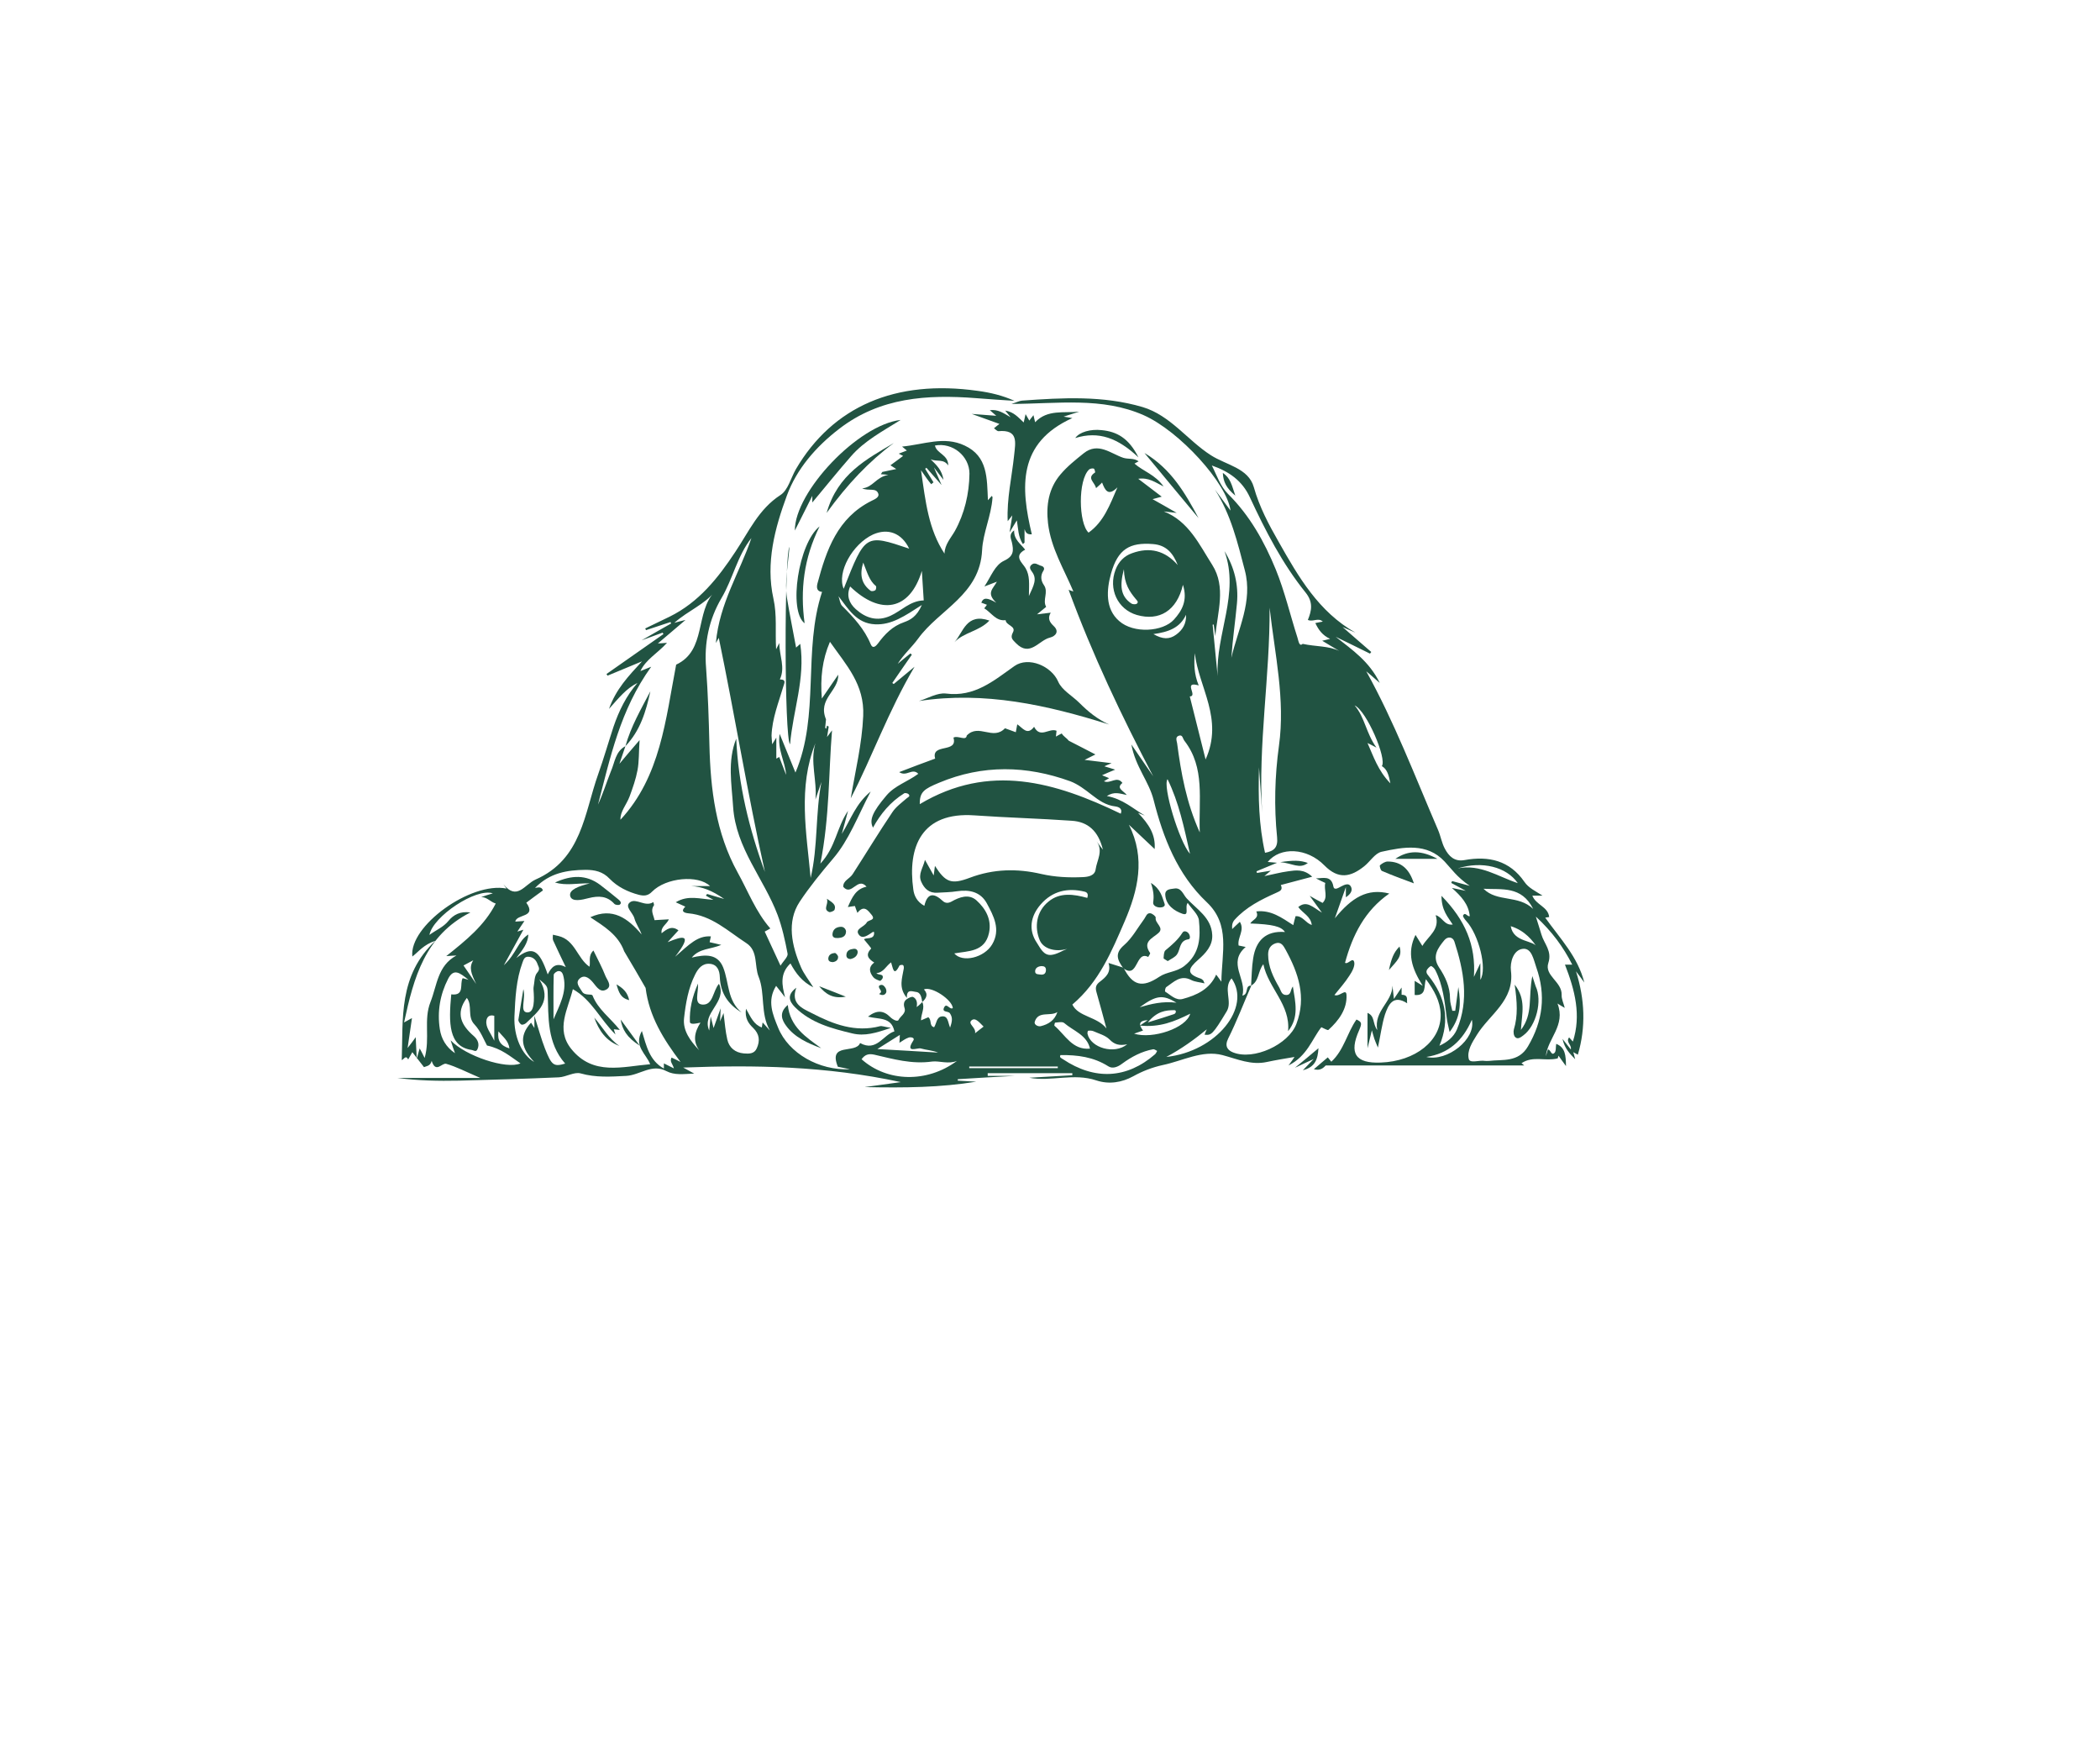 <?xml version="1.0" encoding="utf-8"?>
<!-- Generator: Adobe Illustrator 24.2.3, SVG Export Plug-In . SVG Version: 6.00 Build 0)  -->
<svg version="1.1" id="Layer_1" xmlns="http://www.w3.org/2000/svg" xmlns:xlink="http://www.w3.org/1999/xlink" x="0px" y="0px"
	 viewBox="0 0 595.3 841.9" style="enable-background:new 0 0 595.3 841.9; fill: #215342;" xml:space="preserve"
	 height="375" width="450" transform="translate(-30, -70)">
<g>
	<path d="M266.2,552c-0.4-2.1-0.6-4.7-3.2-4.9c-1.4-0.1-4.4-1.7-4.2,2.9c-4.2-5-2.2-9.6-1.5-14.1c0.1-0.6,0-1.5-0.4-1.7
		c-0.4-0.2-1.6,0-1.7,0.3c-2.8,5.6-3.1,1-4-1.6c-2.5,1.8-3.6,4.9-7.1,5.2c1.2,1.1,3.4,0.2,3.1,2.2c-0.1,0.6-1.1,1.6-1.4,1.5
		c-1.1-0.4-2.4-0.9-3.1-1.7c-1.9-2.3-2.6-4.9,0.4-7.1c-2.9-1.8-4.4-3.7-1.5-6.7c0.2-0.2-1.9-2.5-3.4-4.4c0.6-1.2,5.3,0.5,4.8-3.6
		c-0.2,0-0.5-0.1-0.6,0c-2.2,1.4-5.1,3.9-6.9,1c-1.6-2.6,2.8-3.4,4-5.6c0.7-1.3,4.6-0.9,2.3-3.7c-1.6-1.9-3.6-5-6.8-0.9
		c-0.5-1.4-0.9-2.3-1.2-3.3c-1,0.1-2,0.3-3.4,0.5c2-4.6,3.8-8.7,9-9.8c-4.4-5-7.1,4.8-11.2,0.1c-0.2-3,3.1-3.9,4.5-6.1
		c6.4-9.9,12.5-20,19.1-29.8c1.7-2.6,4.5-4.6,6.9-6.7c0.7-0.6,1.8-0.9,1-1.9c-0.4-0.5-1.7-0.8-2.2-0.5c-6.6,4.1-11.4,9.9-15,16.5
		c-1.9-3.6-0.3-7.5,6.5-15.5c4.1-4.8,10.2-6.6,15.3-10.4c-3-3-5.6,1.6-9.2-0.8c6.2-2.4,11.8-4.5,17.3-6.5
		c-2.1-7.6,11.1-2.4,8.8-10.1c2.2-1.2,6.1,1.8,6.4-1c5.8-6,12.6,2.6,18.4-3.5c1.3,0.5,3.1,1.1,5.2,1.9c0.2-1.1,0.4-2.2,0.7-3.8
		c2.6,1.7,4.8,5.6,8.1,1.2c3,5.8,7.2,0.4,10.8,1.9c-0.1,0.7-0.2,1.6-0.3,2.8c1-0.6,1.8-1,2.8-1.5c0.9,1.5,2.4,2.2,3.4,3.5
		c4.2,2.1,8.3,4.3,12.8,6.6c-1.4,0.7-2.6,1.3-5.2,2.6c4.9,0.6,8.4,1,13,1.6c-1.7,0.7-2.5,1-3.5,1.5c1.6,0.5,2.8,0.8,5.2,1.6
		c-2.7,1.1-4.3,1.8-6.3,2.7c1.2,0.5,2.1,0.9,3.4,1.4c-0.9,0.5-1.5,0.9-2.5,1.5c3.2,1.4,6.2-2.8,8.9,0.8c-3.2,2.5,0.4,3.7,2.1,5.8
		c-3.5-0.7-6-1.8-9.6,0.5c7.7,1.4,12.6,6.1,18.3,9.4c-0.6-0.2-1.2-0.5-3.3-1.3c5.3,5.5,8.5,10.5,8,17.4c-4.2-4-8.3-7.8-12.4-11.7
		c8.2,16.2,4.3,31.7-2,46.4c-6.2,14.3-12.2,29.1-25.2,40.1c2.9,6,11.9,5.7,16.4,11.5c-1.6-5.8-3.1-11.7-4.8-17.5
		c-0.7-2.4-0.1-3.7,1.8-5.1c2.7-2.1,5.4-4.4,4-8.9c2.8,0.9,5.1,1.6,7.3,2.3l-0.1-0.1c4.4,8.8,9.1,9.9,17.3,4.4
		c3.6-2.4,8.1-2.2,11.9-5.1c7.7-6,7.9-13.9,7.1-22c-0.3-2.9-3.4-5.4-5.4-8.4c-1.6,2,1.1,6.5-2.6,5.2c-3.7-1.3-7.9-4-8.2-9.1
		c-0.1-2.8,2.5-2.7,4.3-3c3.4-0.6,4.3,2.8,5.9,4.6c4.9,5.4,12,9.3,12.4,17.7c0.3,5.3-3.4,9-6.7,11.9c-4.9,4.3-6,6.8,1.1,9.1
		c0.4,0.1,0.8,0.5,1.2,0.8c0.2,0.2,0.2,0.5,0.7,1.5c-2.5-0.6-4.6-0.7-6.4-1.6c-5.2-2.7-8.4,1-12,3.4c-0.5,0.3-0.8,2.1-0.5,2.2
		c2.6,1.6,5.1,4.4,8.4,3.5c6.7-1.8,12.9-4.6,16.1-11.7c0.5,0.7,1.1,1.4,2.5,3.4c0.2-14.1,4.4-27.4-7-38.2
		c-14.2-13.4-21-31.1-25.6-49.2c-2.3-9.1-8.7-15.8-10.7-26.7c4.2,6.1,7.3,10.7,10.5,15.3c-15.2-29-29.2-58.4-40.7-89.7
		c1.1,0.4,1.6,0.6,2.3,0.8c-4.6-10.9-10.8-20.9-12.2-32.8c-1-8.7,0.3-16.8,6-23.5c3.2-3.8,7.2-7,11.2-10.2c6.9-5.5,13,0.2,19,2.2
		c2.5,0.8,5,0,7.4,1.7c-0.7,0.4-1.4,0.7-2,1.1c4.2,3.7,10,5.3,14,11c-4.2-2.1-7.2-4.4-12.2-3.7c4.1,3.1,7.4,5.6,11.3,8.6
		c-1.8,0.5-2.9,0.8-4.4,1.2c3.4,1.9,6.6,3.7,11.6,6.6c-3.5-0.4-4.8-0.5-6.2-0.7c12,4.7,17.1,16,23.3,25.7
		c6.8,10.7,2.5,22.7,1.5,34.3c-0.3-1.9-0.5-3.7-0.8-5.6c-0.2,0-0.4,0-0.5,0.1c0.8,8.2,1.6,16.5,2.4,24.7c-1-20.2,10.7-39.7,3.3-60.1
		c4.8,7.8,6.8,16.2,6,25.1c-0.8,8.7-2.1,17.4-2.7,26.2c3.2-13.9,10.4-27.1,6.5-42c-3.5-13.4-6.7-26.9-14.4-38.9
		c2.4,3.2,4.8,6.4,7.5,10.1c-1.6-13-24.6-38.3-41.8-45.9c-20-8.8-41.2-5.5-63.6-5.4c2.6-0.8,3.8-1.5,5.1-1.6c19.5-1.4,39-2.5,58,3.1
		c13.4,4,21.6,16,32.9,23.2c7.3,4.7,18,6.1,20.6,15.3c2.7,9.6,7.2,18,12,26.4c9.5,16.8,19.2,33.6,36.9,43.6
		c-1.6-0.7-3.2-1.4-6.2-2.7c5.3,4.7,9.6,8.3,13.8,12c-0.2,0.3-0.4,0.6-0.6,0.8c-5.3-2.6-10.5-5.2-16.5-8.1
		c8.1,6.4,16.1,11.8,21.2,22.2c-3.1-2.7-5-4.4-6.5-5.6c13.4,24.1,23.4,50.4,34.5,76.2c1.3,3,1.8,6.3,3.3,9.1
		c1.9,3.6,4.6,6.4,9.5,5.5c11.6-2.1,21.7,0.2,28.8,10.5c2,2.9,5.1,4.3,8.7,6.6c-2.1,0-3.4,0-4.9,0c1.7,4.5,7.6,5.3,8.1,10.3
		c-0.4,0.1-1,0.1-1.9,0.3c7.1,10,15.7,18.8,18.8,31.2c-1.3-1.8-2.6-3.6-4-5.4c4.3,13.6,4.8,26.9,0.9,40.1c0.1,0.1-0.9-0.5-2.2-1.2
		c0.3,1,0.5,1.7,0.9,3.4c-2.6-2.8-4.9-4.8-6.1-9.8c2,2.6,2.9,3.7,4,5.1c0.6-2.2-2.6-3.6-0.8-5.8c0.7,0.8,1.3,1.5,1.8,2
		c4.1-12.6,1-24.7-3.8-37c1.4,0,2.3,0,3.5,0c-4.3-8.5-9.7-15.9-17.5-23.1c1.1,3.7,2,6.2,2.7,8.7c1.3,4.4,5.2,7.8,3.3,13.6
		c-2,6.1,6.6,9,6.4,15.3c-0.1,2,0.9,4,1.5,6.3c-0.9-0.5-1.6-0.9-3.5-2.1c4.1,10.6-4.8,16.8-5.6,25.4c0.3-1.1,0.7-2.2,1-3.3
		c1.4,0.1,1.6,3.1,3.1,1.7c0.9-0.7,0.6-2.8,0.9-4.4c4.4,1.8,4.6,5.5,4.7,10.7c-1.6-2.2-2.5-3.4-3.6-5c-0.3,1-0.5,1.7-0.4,1.3
		c-6,1.5-11.9-1.4-17.4,2.3c0.3,0.3,0.7,0.6,1.3,1.1c-31.8,0-63.3,0-95.5,0c-1,1-2.5,2.7-5.7,1.8c2.4-2,4.4-3.8,6.7-5.7
		c0.6,0.7,1.1,1.3,1.7,2.1c6.1-5.6,7.6-13.9,12.1-20.3c2.6,1.2,2.7,1.8,1.3,5.1c-5,11.2-1.8,16.1,10.4,15.6
		c16.6-0.6,29.2-10.5,28.8-23.3c-0.2-6.1-3.1-11.5-7.1-16.8c-1.1,3.3,0.5,8.1-5.4,7.6c0-2.2,0-4.3,0-6.8c1,0.6,1.6,1,3.9,2.4
		c-5.4-8.5-7.7-15.9-3.5-24.5c1.2,1.9,2,3.2,3.3,5.3c2.9-4.9,8.6-7.8,6.4-14.8c3.2,0.8,4.2,5.1,8.2,4.5c-2.3-3.6-5.4-6.8-5.4-13.8
		c11.4,11.7,16.6,23.6,15.6,39c1.1-2.3,1.8-3.8,3.1-6.6c0,3.6,0,5.6,0,8c3.4-5.4-0.8-21.8-6.8-28.3c-0.7-0.8-1.8-2.2-1.5-2.7
		c1-1.8,2,0.7,3.2,0.4c-0.5-5.7-4.1-9.6-8.6-13.6c2.3,0.5,3.9,0.8,6.7,1.4c-3-1.6-5-2.7-7-3.8c0.1-0.3,0.3-0.6,0.4-0.9
		c2,0.5,4,1.1,8.5,2.3c-6.2-4.2-8.9-8.3-12.1-11.7c-8.5-9.1-19.8-7-30.3-4.7c-3.2,0.7-5.5,4.7-8.4,7c-6.4,5.1-12.3,6.5-19.1-0.4
		c-8.4-8.6-21.3-9.1-27.3-1.7c1.2,0.1,2.3,0.2,4.5,0.4c-4,1.6-6.9,2.9-9.9,4.1c0.1,0.3,0.2,0.5,0.2,0.8c1.9-0.3,3.8-0.6,6.7-1.1
		c-1.4,1.2-2.1,1.8-3.1,2.6c4.1-0.8,7.7-1.8,11.4-2.3c3.7-0.5,7.6-1.2,11.6,2.6c-5.3,1.4-10.1,2.7-15.1,4c1.1,2.3-0.3,2.9-2.1,3.7
		c-7.4,3.3-14.6,6.9-20.1,13c-1,1.1-1.4,2.5-1.2,4.5c1.1-1.1,2.3-2.2,3.7-3.5c2.5,4.1-1.3,7.5-0.6,11.4c0.8,0.2,1.7,0.3,3.4,0.7
		c-9,7.7,0.7,15.5-1.6,23.4c3.3-0.7,1-5,4.3-4.8c-3.7,8.5-7,17.2-11.1,25.4c-1.9,3.8-0.2,5.7,2.3,6.7c9.9,4,26.7-3.7,30.5-13.7
		c4.9-12.9,1-24.4-5.2-35.7c-1-1.8-2.1-3.9-4.7-3.1c-2.5,0.8-3.7,2.7-3.7,5.4c0,5.9,2.5,11,5.4,16c0.8,1.4,1,3.5,3.3,3.5
		c2.5,0,1.9-2.4,3.2-4.1c1.2,7.6,3.1,14.8-2.3,21.5c1.2-12.8-9.5-20.7-11.9-32.2c-2.7,3.4-2,8.2-5.9,10.3c0.3-4.4,0.3-8.8,1-13.1
		c1.3-8.5,6-13.4,15.3-12.7c-1.8-2.7-5.9-3.7-16.7-4.1c1.1-1.9,4.5-2.5,2.9-5.8c7.1-0.8,12.2,3,17.8,6.6c0.4-1.7,0.7-2.9,1.1-4.3
		c3.4-0.3,4.8,3.3,7.8,4.2c-0.5-4.2-4.4-5.7-6.5-8.6c4-3.3,6.8-0.1,11.4,2.7c-2.6-3.5-3.9-5.4-5.9-8.1c2.6,1.5,4.4,2.5,6.2,3.4
		c2.8-2.7,0.5-6.3,1.3-9.6c-1.1-0.5-2.8-1.3-4.5-2.2c3.4,0,7.4-1.6,8.4,3.9c0.4,2.1,2.5,0.6,3.7,0c1.7-0.9,3.7-1.8,4.7,0
		c1.1,2-0.3,3.8-2.4,5.2c0-1.2,0-2,0-4.9c-1.9,5.3-3.1,8.7-5.3,15c8.1-9.9,15.6-14.6,26.2-11.9c-11.8,8.2-17.7,20-21.3,33.3
		c1.4,1,3.7-2.9,4.4-0.4c0.5,1.9-1,4.7-2.3,6.6c-2.1,3.3-4.7,6.2-7.2,9.3c2.4,1.1,5.6-3.4,5.8-0.1c0.4,6.8-3.7,12.4-8.7,16.9
		c-0.4,0.3-2-0.7-3.4-1.3c-4.5,5.7-6.7,13.8-15.8,18.4c1.6-2.1,2-2.8,2.9-4.1c-4.7,0.8-9,1.5-13.2,2.4c-7.7,1.7-14.3-1.4-21.5-3.3
		c-9.7-2.5-19.1,2.8-28.7,4.8c-5,1.1-9.7,2.9-14.2,5.4c-5.5,3-11.6,4-17.7,2c-10.9-3.7-22,0.7-32.3-1.3c6.5-0.4,13.6-0.8,20.7-1.2
		c0-0.3,0-0.7,0-1c-13.6,0-27.2,0-40.7,0c0,0.4,0,0.9,0,1.3c4.4,0,8.8,0,13.1,0c-9.2,0.5-18.3,1-27.5,1.6c0,0.2,0,0.5,0,0.7
		c3,0.2,6,0.3,8.9,0.5c-17.2,2.8-34.4,3-53.7,2.6c6.3-0.9,10.7-1.5,17.4-2.4c-36.2-7.8-70.6-8.3-104.7-7c1.1,0.6,2.7,1.5,5.3,2.9
		c-5.2,0.2-9.4,0.9-13.4-1.2c-6.9-3.7-12.7,1.9-19.2,2.3c-7.5,0.4-14.7,0.9-22.1-1.2c-3-0.8-6.9,1.7-10.4,1.9
		c-16,0.7-32,1.2-48.1,1.6c-9.9,0.2-19.8,0-29.6-1.3c12.5,0,25.1,0,39.9,0c-7-3-11.5-5.4-16.4-6.8c-2.1-0.6-5,4.8-7-1.4
		c-0.7,2.5-2.3,2.4-3.7,3c-1.8-2.3-3.5-4.5-5.6-7.2c-0.6,1.1-1.3,2.2-2,3.5c-1.2-2.4-2.3,0.2-3.1,0.3c0.7-19.9-1.7-40.7,16.2-57.4
		c-5.7,1.9-8,5.2-11.1,7.6c-1.7-14.6,28-36.1,45.3-32.7c-0.6-0.8-1.1-1.5-1.5-2.1c6.5,8.1,10.2,0.2,15.4-2.2
		c22.4-9.8,23.5-31.9,30.2-50.7c2.7-7.6,4.9-15.3,7.4-22.9c2.6-7.6,6.1-14.8,11.5-21c-5.3,2.6-8.9,7.1-13.7,12.5
		c3.4-9.6,9.3-15.7,15.9-22.9c-6.3,2.6-11.5,4.8-16.6,6.9c-0.2-0.3-0.3-0.5-0.5-0.8c9.1-6.4,18.3-12.8,27.4-19.2
		c-0.1-0.2-0.3-0.5-0.4-0.7c-2.5,0.9-4.9,1.8-10.1,3.7c6.4-3.7,10.3-5.9,14.2-8.1c-0.1-0.2-0.2-0.5-0.3-0.7
		c-3.9,1.3-7.9,2.6-11.8,3.9c-0.1-0.3-0.2-0.6-0.4-0.8c3.9-1.9,7.9-3.8,11.8-5.7c14-6.9,23.3-18.6,31.6-31.2
		c6.5-9.7,11.2-20.5,21.7-27.3c3.6-2.3,5-8.2,7.4-12.4c17.7-30.2,47.9-43.3,87.5-37.7c6,0.8,11.9,2.2,17.7,4.8
		c-6.2-0.4-12.4-0.8-18.6-1.3c-23.4-1.8-46.1-0.4-65.8,14.8c-11.2,8.6-20.4,19.3-25.1,32c-5.8,15.7-10.3,32.4-6.5,49.6
		c1.8,8,0.8,15.8,1.3,24.4c0.6-1.2,1.1-2.1,1.5-3c0.1,6.2,3,11.8,0.3,17.5c3.3,0,2.1,1.9,1.7,3.3c-2.3,7.8-5.4,15.4-5.7,23.7
		c0,1.1,0.2,2.3,0.3,4.2c0.8-1.3,1.2-1.9,2-3.2c0,3.9,0,7,0,10.1c0.5-0.3,0.9-0.5,1.4-0.8c1.1,2.9,2.2,5.7,3.3,8.6
		c-0.4-6.4-4.3-12.1-3.1-19.7c2.8,6.9,5.3,13,7.6,18.6c11.8-27.7,3.5-58.5,12.8-86.9c-2.6-0.2-2.7-2.2-2.2-4.1
		c4.3-16.1,9.6-31.5,26-39.7c1.4-0.7,4-1.7,3.2-3.6c-1.1-2.8-4.4-1-7.7-2.4c5.3-0.5,6.5-5.4,12.6-6.5c-2.2-0.2-2.9-0.3-3.6-0.3
		c0.2-0.4,0.5-0.7,0.7-1.1c2.1-0.4,4.1-0.9,6.7-1.4c-1.1-0.7-1.9-1.2-2.8-1.8c2-1.5,4-2.9,6.1-4.5c-0.5-0.3-1.1-0.6-2.1-1.1
		c1.4-0.5,2.5-1,3.9-1.5c-0.7-0.6-1.2-1-2.3-1.9c10.5-1,20.2-5.2,30.1-0.5c11.2,5.2,10.7,15.7,11.2,26.3c0.9-1,1.3-1.5,1.9-2.1
		c0.2,0.4,0.4,0.7,0.3,0.9c-0.6,8.7-4.6,17-5,25.2c-1,21.5-20.6,28.5-30.8,42.6c-3,4.1-7,7.6-9.8,12.1c2-1.7,4.1-3.4,6.1-5
		c0.2,0.2,0.5,0.4,0.7,0.6c-3.1,4.5-6.3,9-9.4,13.6c0.2,0.2,0.5,0.4,0.7,0.5c2.7-2.2,5.3-4.4,10-8.3c-12.8,21.7-20.3,43.2-30.7,63.3
		c2.2-13.2,5.4-26,6-39.6c0.7-15.2-8.1-24.4-16-35.7c-3.7,8.6-4.7,17.4-3.9,27.3c2.7-4,4.9-7.2,7.9-11.5c0.2,8-10,11.6-5.9,21.5
		c0,0-0.2,2-0.4,4.1c0.2,0.1,0.3,0.3,0.5,0.4c0.1-0.5,0.3-1,0.4-1.5c0.3,0.2,0.5,0.3,0.8,0.5c-0.2,1.6-0.5,3.1-0.8,5
		c0.9-1.2,1.7-2.3,2.4-3.2c-1.7,20.6-1.1,41.4-5.6,64.1c7.5-8.1,7.6-16.9,13.3-25.4c-1.2,4.4-1.8,6.9-3,11.1
		c4.6-7.5,6.7-14.4,13.9-20.4c-6.4,12.2-10.4,23.3-18.1,32.3c-5.7,6.7-11.4,13.7-16.1,20.8c-6.3,9.6-3.8,21.1,0.7,31.5
		c1.4,3.2,3.6,5.9,5.9,9.6c-5.4-2.7-8.4-6.7-11-11.5c-5.2,4.9-4.1,10.4-2.6,16.3c-1.3-1.7-2.6-3.4-4.3-5.5c-4.5,7.2-1.6,13.8,1,20.2
		c5,12.2,19.6,20.6,34.5,19.9c-2.4-0.5-4.4-0.9-5.8-1.2c-4.8-11.9,8.6-6,10.7-11.4c8,4.4,11.1-4,16.5-5.6c-1.4-7.1-7.5-5.7-12.7-7.1
		c4.4-3.4,7.6-2.9,10.7,0.2c1.2,1.2,3.5,2.4,4,1.4c0.9-1.9,3.7-3.1,2.9-5.7c-0.6-1.8-0.4-3.4,1.2-4.4c0.9-0.6,2.4-1.3,3-0.9
		c1.5,0.8,2.1,2.5,1.6,4.8C265,553.3,265.6,552.6,266.2,552c1.4,2.8-0.6,5.6-0.6,8.8c1.6-0.7,2.6-1.1,3.5-1.5
		c1.8,1.3,0.3,4.2,2.8,4.8c1.2-1.8,1.1-4.9,3.7-5.2c3.1-0.4,2.9,2.9,4,5.4c0.9-2.8,1.4-4.7-0.1-6.9c-0.8-1.2-4-0.3-2.8-2.8
		c1.2-2.5,2.7,1.3,4.2,0.3c-0.3-4-10.1-10.6-13.9-9C269.3,548.4,268,550.3,266.2,552z M123.4,428.9L123.4,428.9
		c-0.9,2.6-1.8,5.3-2.9,8.5c3.1-3.7,5.8-6.9,9.7-11.4c-0.4,5.9-0.2,10.3-1,14.5c-0.8,4.3-2.3,8.5-3.8,12.6c-1.5,4-4.6,7.3-4.4,11.2
		c19.3-20.8,21.7-48.1,26.8-74.6c14.8-6.9,8.9-25.3,18.7-35.3c-5,6.4-12.8,9.2-19.6,15.2c2.1-0.6,2.9-0.8,5.4-1.4
		c-5.2,4.4-9,7.7-13.3,11.3c1.6-0.1,2.4-0.1,4.4-0.3c-4.6,5.1-10.2,8-12.8,13.6c1.3-0.5,2.5-1,5.2-2.1c-15,20.8-19.7,43.8-25.6,66.3
		c2.4-5.2,4.1-10.7,6.2-16C118.3,436.8,118.5,431.5,123.4,428.9z M106.1,535c0.6-2.3-0.8-5.2,1.9-7.8c2.1,4.3,4.2,8.2,5.8,12.3
		c0.8,1.9,3.2,4.6,0.7,6.3c-3.1,2-4.8-0.9-6.7-3.2c-1.4-1.7-3.8-4-6.2-2.1c-2.6,2.1-0.4,4.2,0.9,6.4c1.3,2.3,4.7,0.9,5.1,2
		c2.6,6.6,8.4,10.6,13.1,16.5c-1.4-0.2-2.1-0.2-2.9-0.3c0.2,0.7,0.4,1.2,0.8,2.5c-7.4-7.3-11.4-16.7-20.5-21.8
		c-2.3,9.6-8.4,19.2-0.8,28.7c10.5,13.1,24.7,8.5,38,7.4c-2-5.1-8-8.7-4-16c2.2,7.2,3.6,14.2,10.6,18.1c0-1,0-1.7,0-2.5
		c1.6,0.8,3,1.5,4.8,2.4c-0.5-2.1-2.2-3.3-1.1-5.2c1.3,0.6,2.6,1.2,4.3,2.1c-8.2-10.9-15.1-21.9-16.8-35.6
		c-3.4-5.9-6.8-11.8-10.3-17.6c-2.9-8-9.8-12.1-16.3-16.4c10.7-4.9,18.1,0.5,24.7,8.3c-1-2.8-2.8-5.2-3.5-7.8
		c-0.7-2.7-4.9-5.6-2.1-7.7c2.9-2.2,7.4,2.5,11.2-0.1c0.1,0.5,0.5,1.3,0.3,1.6c-1.8,2.4-0.2,4.6,0.3,7.1c2.3-0.1,4.4-0.3,6.9-0.4
		c-1.1,2.5-4,3.6-3.5,6.7c2.5-2,4.9-3.8,8.1-1.4c-1.5,1.6-2.8,3.1-5.2,5.7c7.4-3.1,12.4-4.3,3.6,7c6.9-6,10.8-10.2,17.2-9.8
		c-0.2,1.1-0.4,1.9-0.6,2.8c1.7,0.4,3.2,0.7,5.6,1.3c-5.2,2.2-10.5,1.6-14.2,6.1c6.4-1.5,12.4-2,15.1,4.7c2.9,7.2,1.9,16,8.9,21.7
		c-6.6-3.9-10.2-9.4-10.5-17c-0.1-3-1.1-6.1-4.8-6.4c-3.6-0.3-5.6,2.2-7.1,5.2c-3.3,6.6-4.5,13.8-5.3,20.9
		c-0.7,6.1,3.1,11.1,7.3,15.5c-3.1-4.3-2.4-8.6,0.6-13.3c-2.5,0.5-5.1,1.1-5.1-0.5c-0.2-5.9,1-11.6,3.9-18.3
		c0.3,4.5-2.1,9.8,2.1,10.1c5.2,0.4,5-6.5,8-10c4.1,9-8.5,13.9-4.7,22.5c0.2-1.8,0.3-3.4,0.7-6.8c0.7,2.8,1,3.9,1.4,5.6
		c1-2.9,1.9-5.2,3.4-9.5c-0.1,3.2-0.2,4.2-0.3,6.3c0.7-1.7,1-2.4,1.7-4c0.6,4.8,0.9,8.8,1.8,12.7c0.9,4,3.8,6.3,7.9,6.7
		c2.5,0.2,5.1,0.3,6.3-2.5c1.6-3.6,1.3-6.8-1.8-9.8c-2.1-2-4.1-4.6-3.4-9.2c2.3,4.1,3.7,7.6,7.6,9c0.1-0.8,0.2-1.4,0.4-2.4
		c1.3,1.5,2.4,2.7,3.5,3.9c-4.7-8.2-2.2-17.8-5.4-25.8c-2.2-5.4-0.1-12.5-6-16.3c-8.8-5.7-16.6-13.3-27.9-14.3
		c-1.9-0.2-3.8-0.9-1.4-3.2c-1.5-0.7-2.8-1.3-4.6-2.1c5.9-3.6,11.4-1.6,18.1-1.2c-1.9-1-2.8-1.5-3.6-2c0.2-0.3,0.4-0.6,0.6-0.8
		c2.1,0.6,4.2,1.3,8.2,2.4c-5.9-4.1-10.6-5.9-15.9-6.2c3,0,6,0,9.1,0c-5.7-5.5-21.2-4.1-27.9,2.7c-2,2.1-4,2.1-6.4,1.5
		c-5.3-1.4-10.2-3.8-14-7.7c-3.3-3.5-7.2-4.3-11.6-4.3c-8.8,0.1-17.2,1.4-24.3,8.7c2-0.4,3.2-0.5,3.8,1.2c-2.7,2-5.4,3.9-8,5.9
		c5.2,7.3-4.7,5.3-5.3,9.1c1.3-0.1,2.7-0.2,4.4-0.3c-1.2,1.7-2.1,3.2-3.4,5.1c1.6-0.5,2.4-0.7,2.9-0.9c-2.7,4.9-5.3,9.7-9.4,17.1
		c6.1-5.7,7-11.9,11.8-14.8c-0.2,4.2-2.7,7.3-5.8,11.3c7.8-6,11-4.1,15.1,7.9c1.8-3.6,4-6,8.7-3.5c-2.2-4.6-4.2-8.7-6.1-12.9
		c-0.3-0.8-0.1-1.8-0.1-2.7c0.9,0.2,1.7,0.4,2.6,0.6C99.2,522.1,100.2,531,106.1,535z M353.1,478.7c-2.2-9.1-7.3-13.4-14.9-13.9
		c-15.6-1.1-31.3-1.5-46.9-2.6c-25.4-1.8-32.3,15.1-29.4,35.7c0.4,3,1.8,5.9,5.3,7.8c1.6-6.8,5-5.9,8.9-2.3c1.2,1.1,2.6,1.1,4.1,0.3
		c3.9-2.2,8.4-3.9,12.1-0.6c4.4,4,7.4,9.2,6,15.7c-2,9.1-9.9,8.6-16.7,9.8c3.9,4.6,14.4,2.1,18.2-4.3c4.3-7.2,0.7-13.8-2.6-19.9
		c-3-5.4-8.3-6.6-14.3-5.7c-3.1,0.5-6.2,0.5-9.3,0.7c-4.1,0.3-6.4-1.9-7.9-5.3c-1.6-3.7,0.9-6.6,1.8-10.5c1.6,2.8,2.7,4.9,4.2,7.5
		c0.2-1.8,0.4-2.9,0.6-4.6c5.1,7.9,7.8,9.1,16.8,5.7c11.4-4.3,22.8-4.5,34.4-1.8c6.6,1.5,13.2,1.8,19.9,1.5c2.7-0.1,5.8-0.7,6.2-3.7
		c0.6-4.4,3.8-8.8,0.5-13.5C350.7,475.6,351.4,476.5,353.1,478.7z M166.9,379.3c1.7-19.2,11.6-34.1,17.1-50.5
		c-6.8,8.6-8.9,19.6-14.4,28.9c-6,10.2-8.4,21.6-7.4,33.6c0.9,12.3,1.3,24.6,1.6,37c0.5,21.4,3.1,42.4,13.6,61.4
		c5,9,8.7,18.9,15.7,26.9c-0.8,0.5-1.6,0.9-2.7,1.5c2.5,5.4,4.9,10.6,7.6,16.4c1.4-2.3,3.7-4.3,3.4-5.8c-1.2-6.3-2.6-12.7-4.8-18.6
		c-6.6-17.5-20.1-32.1-21.4-52c-0.7-11-2.8-22,1.5-32.8c1,22.2,6.2,43.4,13.8,64.1c-8.4-37.8-14.6-76-22.2-112.6
		C168.6,376.3,168.1,377.2,166.9,379.3z M26.8,578.9c2.7-9.6-0.6-18.3,2.8-26.9c3.2-8.1,3.4-17.5,12.5-22.4
		c-1.3,0.1-2.7,0.1-4.9,0.3c9.5-7.6,18.4-14.7,23.8-25.3c-2.5-0.7-4.1-3.1-7-3.1c1.8-0.6,3.5-1.2,5.6-1.8
		c-8.1-2.7-28.8,11.1-30.5,20c3.1-2.3,6.7-3.7,9.2-6.8c2.4-2.9,5.7-4.7,10.5-4c-21.8,11.1-27.2,31.1-31.9,52.9
		c1.8-1,2.5-1.4,3.8-2.1c-0.7,4.8-1.3,9-2.1,14.4c1.8-2.3,2.7-3.5,3.9-5.2c0.1,3.1,0.3,5.5,0.5,10.3c0.9-3.1,1.1-3.9,1.4-4.9
		C25.1,575.5,25.7,576.7,26.8,578.9z M538.9,580.3c6.4-0.8,14.1,0.9,18.7-7c7.2-12.2,8.7-24.7,4-38c-1.3-3.7-2.2-9.4-6.5-8.9
		c-4.5,0.5-6.2,6.4-5.7,10.5c1.8,14.4-10.3,21-16.4,30.9c-2.3,3.7-4.8,7.6-3.9,11.5c0.5,2.4,5.1,0.5,7.8,1
		C537.4,580.4,537.9,580.3,538.9,580.3z M451.7,368.2c1.8-4.4,2.7-8.5-1.1-13.2c-11.2-13.9-19.3-29.7-26.8-45.8
		c-3.7-8-10-12.4-18.3-15.3c2.5,4.9,4,9.9,7.8,13.7c10.5,10.4,17.5,23,23,36.4c4.3,10.6,6.9,21.8,10.4,32.7c0.5,1.7,0.9,4.5,2.5,3
		c6.4,1.4,12.4,0.9,17.6,3.4c-2.5-1.5-5.1-3-8.2-4.9c1.6-0.4,2.4-0.5,3.8-0.9c-3.7-1.7-5.6-4.4-7.1-7.6c1.1-0.2,2.2-0.5,3.6-0.7
		C456.6,366.9,454.3,369.3,451.7,368.2z M265.6,296.2c2.2,15.3,3.6,28.4,11.3,40.1c0.1-4.4,3-7.4,5-10.9c4.6-8.3,6.9-17.9,7-27.6
		c0-8.4-8.1-15.1-16.6-13.5c0.8,3.9,6.4,4.3,6.4,9.6c-2.3-3.4-5.4-1.6-8.5-3c3,2.9,5.5,5.3,6.2,9.9c-1.5-2-2.6-3.3-4.6-6
		c1.3,3.1,2,4.6,3.7,8.5c-3.6-4-5.4-6.2-7.3-8.3c-0.2,0.2-0.4,0.3-0.6,0.5c1.3,2.2,2.7,4.3,4,6.5c-0.4,0.3-0.7,0.6-1.1,0.9
		C269,301.1,267.8,299.4,265.6,296.2z M431.1,480.2c4.3-0.8,6.3-2.5,5.8-7.5c-1.5-14.7-1.1-29.4,0.9-44c3.1-22.3-2-44-4.5-66.4
		c0.2,33.2-5.6,65.8-3.6,98.6c-0.5-6.9-0.9-13.9-1.5-21.8C427.8,453.5,428.1,466.9,431.1,480.2z M361.7,461.4c1-2.6-1.2-3.3-2.6-3.5
		c-4.5-0.5-7.9-2.9-11.4-5.6c-3.2-2.5-6.6-5.1-10.3-6.5c-21-7.6-42.1-8.1-63.1,0.7c-7.2,3-9.4,4.4-9.3,10.3
		C298.5,436.8,330.2,446.2,361.7,461.4z M74.3,545.8c1.3,4.7-2,11,1.9,11.2c3.6,0.1,3.3-6.5,3-10.6c0-0.5-0.1-1,0-1.5
		c0.5-2.4,0.3-5.5,1.8-7.1c1.5-1.7,0.6-2.7,0.2-3.8c-0.7-2.2-2.2-3.8-4.7-3.8c-1.7,0-2.1,1.4-2.6,2.7c-3.1,8.4-3.5,17.2-3.9,26
		c-0.4,9.6,3.5,18.5,9.5,21.9c-5.9-6.2-7.7-12.2-1.5-18.9c0.6,0.9,1,1.6,1.6,2.6c0-1.7,0-3,0-5.9c2,6.3,3.3,11.2,5.1,15.8
		c3.2,8.1,4.2,8.8,9.7,7.2c-8.8-10-8-22.2-8.4-34.2c-0.1-2.8-0.2-3.2-4-6.3c6.3,10.5-0.7,15.5-6.4,21c-0.5,0.5-1.8,1-2.3,0.7
		c-0.7-0.4-1.5-1.6-1.4-2.3C72.6,555.9,73.4,551.4,74.3,545.8z M72.9,581.5c-5-3.4-9.1-7.1-16.1-8.6c-1.4-2.5-3-6.9-6-10.1
		c-3.7-3.8-0.8-9-3.7-12.8c-5.7,7.6-2.5,13.3,3.4,18.4c1.9,1.7,2.8,3.9,1.7,6.3c-0.7,1.6-1.9,0.4-3,0.3
		c-10.9-1.7-10.9-12.9-9.6-26.7c6.7,0.8,3.9-5.1,5.5-7.8c0.5,0.1,1,0.3,2.8,0.8c-4.2-3.4-7.1-5.7-9.8-0.5c-3.9,7.6-5.3,15.8-4,24.2
		c0.7,4.6,2.9,8.6,7.3,11.6c-0.7-2-1.3-3.6-2.1-6.2C46.5,578,66.2,584.5,72.9,581.5z M519.9,566.4c-0.7-3.2-1.2-5-1.4-6.9
		c-1-7.8-1.8-15.6-5.4-22.7c-0.4-0.9-1.2-1.7-2-2.1c-0.3-0.2-1.4,0.8-1.9,1.5c-0.8,1.1-0.4,2.1,0.5,3.1c8.2,10.2,10.5,21.3,5.3,33.7
		c3.6-1.6,6.8-4.1,8.4-7.8c6-14.2,3.3-28.4-1.2-42.3c-0.8-2.4-3.3-2.5-4.8-0.7c-3.1,3.8-6.1,7.7-2.6,13.1c3,4.5,5.3,9.3,5.3,15
		c0,2,0.7,4,1.1,5.9c0.5,0,0.9,0,1.4,0c0.4-3.2,0.9-6.4,1.5-11.4C525.5,553.2,525.1,559.5,519.9,566.4z M391.6,351.3
		c-2.9,12.5-11.4,17.6-22.2,14.5c-9.2-2.7-13.8-12.5-10.2-21.8c1.4-3.7,4.1-6.6,7.9-7.9c8.5-3.1,15.9-1.3,22,5.7
		c-2.2-5.6-5.4-9.6-11.9-10.1c-11.2-0.9-16.9,2.4-20.2,14.2c-2.2,7.9-2.8,17,3.9,22.8c7,6.2,21.1,5.2,26.4-0.7
		C391.1,363.8,394,358.8,391.6,351.3z M212.5,492.3c3.6-15.2,2.2-30.9,5.2-46.2c-1,2.8-1.9,5.6-2.9,8.5c0.9-9.1-2.7-18.2,0-27.1
		C206.3,448.7,210.5,470.5,212.5,492.3z M282.9,580.3c-4.1,1.7-8.5-0.1-11.9,0.3c-9.9,1.4-18.8-1.2-27.9-3.3c-2.8-0.6-4.5,0-6.1,2.2
		C249.3,590.5,268.5,591,282.9,580.3z M349.8,304.8c-0.6-2.9-4.7-4.8-0.5-7.5c0.2-0.1-0.2-1.8-0.6-1.9c-0.6-0.2-1.7,0-2.2,0.4
		c-5.5,5.1-5.1,25.9-0.3,30.4c7.3-5.2,10.2-13.2,13.9-21.8c-4.5,4.6-6,1.3-7.4-2.3C351.8,303.1,351,303.7,349.8,304.8z M399.2,399.7
		c-7.9-2.3-0.2,5.2-4.3,5.3c2.4,9.6,4.8,19.2,7.6,30.3c8.8-19.5-3.3-34.6-5.2-51.1C396.9,389.2,396.9,394.2,399.2,399.7z
		 M399.7,470.4c-0.6-15.8,2.7-31.1-7.4-44.1c-0.8-1-0.8-3.1-2.7-2.4c-1.8,0.6-1,2.4-0.8,3.6C390.7,441.8,393.2,456,399.7,470.4z
		 M266,344.6c-5.8,19.2-20,21.5-34.5,7.5c-1.9,4.4-0.5,8,2.7,10.9c4.8,4.3,10.3,6.1,16.7,3.2c5.3-2.4,9.4-7.2,16-7.4
		C266.6,354.7,266.4,350.6,266,344.6z M332.7,577.5c-0.7,1.2,0.5,1.5,1.2,2c15.3,10.2,30.7,9.4,44.3-2.4c0.4-0.4,0.7-1,1-1.6
		c-0.6-0.3-1.4-0.9-1.9-0.8c-5.5,1-10.4,3.6-14.9,6.9c-2.2,1.7-4.7,2.6-6.7,1.3C348.6,578.4,340.9,577.4,332.7,577.5z M403.1,565.1
		c-6,4.9-12,9.3-19.5,13.3c24.2-2.6,41.1-24,31.4-37.8c-4.2,4.7,0.5,11.1-2.3,15.8c-6.9,11.5-7.5,11.6-10.7,11.3
		C402.3,566.8,402.7,565.9,403.1,565.1z M225.9,356.8c0.6,1.6,0.7,3.6,1.8,4.7c5.5,5.5,10.7,11.1,13.7,18.4c1,2.4,2.5,0.9,3.5-0.4
		c3.3-4.5,7-8.3,12.5-10.2c3-1.1,6.1-2.6,8.6-8.3c-8.2,5.3-14.6,9.7-22.5,9.3C234.6,369.9,230.7,363,225.9,356.8z M345.6,501.9
		c0.4-1.3,0.4-2.6-1.3-3c-8.2-2-15.5-0.3-21.1,6.1c-4.9,5.6-6.1,12.3-1.8,18.6c1.5,2.2,3.1,6.2,7,5.7c2.6-0.3,5-1.9,7.5-2.9
		c-5.6,1.7-11.5,0-13.2-4.2c-2.6-6.2-1.7-13.7,4.2-18.5C332.4,499.1,339.1,500.1,345.6,501.9z M228.4,353.2
		c10.4-26.4,10.4-26.4,31.5-19.3c-3.6-7.5-10.2-10-17.4-6.8C232.6,331.7,225,345.4,228.4,353.2z M474.2,409.3
		c4.9,5.7,5.5,13.4,10.5,20.3c-2-1-3-1.6-4.3-2.2c2.9,6.5,5,13.2,11,19.4c-0.8-4.2-1.6-6.8-4.1-8.3C489.8,434.9,480,412,474.2,409.3
		z M395,480.7c-2.9-12.9-5.3-24.6-10.8-35.9C381.7,448,389.8,474.8,395,480.7z M395.1,557.6c-7.6,3.8-14.7,6.7-24.2,5.7
		c2.1-1.4,2.8-1.9,3.8-2.6c-4.4,0.2-4.5,2.1-2.3,5c-1.5,0.5-2.6,0.9-4.3,1.5C377,570,393.3,564.5,395.1,557.6z M346.9,574.4
		c-1.5-6.6-8-8.5-12.4-12.3c-0.9-0.8-2.9-0.3-4.4-0.2c-0.1,0-0.5,1.3-0.3,1.5C335,567.8,338.4,575.2,346.9,574.4z M88.8,560.3
		c2.8-6.6,6.4-12.9,4.9-20.1c-0.3-1.4-0.7-3.2-2.5-3.1c-0.8,0-2.3,1.1-2.3,1.8C88.7,546,88.8,553.2,88.8,560.3z M244.6,574.6
		c10.4,0.6,19.8,1.1,29.2,1.7c-2.7-1.1-5.6-1.2-8.4-2c-1.6-0.4-7.7,2.6-3.5-3.8c0.9-1.4-1.3-1.8-2.3-1.4c-1.5,0.5-2.8,1.5-4.4,2.5
		c0.1-1.4,0.2-2.7,0.2-3.8C251.9,570,248.7,572,244.6,574.6z M364.8,572.3c-3.8,0.8-6.2,0.1-8.5-2.3c-2-2-5.1-2.8-7.8-4
		c-0.7-0.3-1.7-0.3-2.5-0.2c-0.2,0-0.4,1-0.3,1.5C347.2,574,358.6,577.4,364.8,572.3z M536.2,497.5c6.6,6.6,16.7,2.8,23.9,9.7
		C554.5,496,545,498,536.2,497.5z M508.7,578.4c10.1,2.4,24-8.6,21.9-17.9C526.2,570.7,519.3,576.8,508.7,578.4z M331.4,583.8
		c0-0.3,0-0.5,0-0.8c-14.2,0-28.4,0-42.6,0c0,0.3,0,0.5,0,0.8C303,583.8,317.2,583.8,331.4,583.8z M523.8,487.7
		c10.8-2.2,19.5,4,28.9,7.1C547.3,487,535.6,484,523.8,487.7z M377.4,375c4.5,2.6,7.7,2.6,10.9,0.3c3.2-2.3,5-5.4,4.8-9.6
		C390.2,372,384.7,374,377.4,375z M331.2,556.8c-3.4,2.3-9.2-0.8-10.9,4.7c-0.4,1.4,1.6,2.4,2.9,2.1
		C326.9,562.7,329.9,560.8,331.2,556.8z M370.8,554.5c5.5-1.6,10.9-3,17.7-2.2C381.8,548.3,378.8,548.7,370.8,554.5z M549.3,515.5
		c1.4,8.2,11.5,6.5,12.7,10.3C560.1,522.7,556.2,517.6,549.3,515.5z M363.2,343.8c-2.1,8-1.6,13,3.6,16.5c0.6,0.4,2,0.5,2.6,0.1
		c1.1-0.9,0-1.6-0.6-2.4C366,354.6,363.4,351,363.2,343.8z M237.8,340.6c-1.9,6.1-0.7,10.4,3.6,13.6c0.5,0.3,1.7,0.1,2.2-0.3
		c0.4-0.3,0.6-1.7,0.3-2C240.7,349.3,239.7,345.3,237.8,340.6z M374.7,561.8c5.5-1.7,9.1-2.8,12.6-4c1-0.3,1.3-1.9,0.2-1.9
		C383.3,555.9,379.1,556.4,374.7,561.8z M60.3,558.6c-2.6-0.7-3.6,0.8-3.8,2.4c-0.4,3.3,2,5.7,3.8,9.6
		C60.3,565.7,60.3,562.2,60.3,558.6z M295.7,563.8c-1.9-1.8-3.9-4.6-5.8-3c-2,1.7,2.3,3.4,1.7,6.2
		C293.2,565.7,294.3,564.9,295.7,563.8z M67.6,574.3c-0.5-3.8-3.1-5.5-5.3-8.2C61.7,570.7,63.4,573,67.6,574.3z M45.5,534.4
		c1.8,2.6,3.3,4.8,6.1,8.9c-2.4-5-3.6-7.9-1.4-11.4C48.7,532.7,47.2,533.5,45.5,534.4z M323.4,538.8c1.6,0.1,2.3-0.8,2.3-2.3
		c0-1.3-0.8-1.8-2.1-1.8c-1.6,0.1-3,0.8-3.1,2.4C320.4,538.9,322.2,538.6,323.4,538.8z"/>
	<path d="M302.1,349.8c-2.4,0.9-3.6,1.4-6,2.3c3.3-5,5-10.3,9.5-12.4c4.7-2.2,4.6-4.9,3.7-8.9c-0.4-1.7-1.6-3.8,1.1-5.7
		c-0.2,4.5,3.2,6.5,5.3,9.3c-5.9,3.1-1.2,6.4,0.2,8.9c2.1,3.6,1.7,7.3,1.6,13.4c2.4-5.2,4.1-8.3,1.4-11.8c-0.8-1.1-1.3-2.1-0.3-3.1
		c1.7-1.7,3.3,0,4.9,0.4c1.1,0.3,1.7,1.2,1,2.3c-1.6,2.4-1.2,4.9,0.2,6.9c2.4,3.4-0.8,7.2,1.1,10.5c-1.2,1-2.4,2-4.4,3.6
		c2.7-0.3,4.4-0.5,6.6-0.8c-1.6,2.7-0.6,4.5,1.4,6.4c2.9,2.7,0.9,4.9-1.8,5.6c-5.4,1.3-9.6,9.6-16.4,2.6c-1.5-1.6-2.8-2.4-1.4-5.1
		c1.7-3.1-3.3-3.3-3.5-5.9c-4.7,0.6-6.8-3.6-10.3-5.7c0.4-0.5,0.8-0.9,1.3-1.7c-1-0.4-1.8-0.7-2.7-1c1-2.6,2.8-2.5,7.2,0
		C296.8,355.2,300.3,353.2,302.1,349.8z"/>
	<path d="M264.6,407.2c4.3-1.3,8.9-4.1,13-3.6c13.8,1.8,23-6.2,32.9-13.2c6.8-4.8,17.9,0,21.1,7.5c1.8,4.1,6.8,6.8,10.2,10.2
		c4.2,4.2,8.7,7.9,14.3,10.4C326.2,409.1,296.2,402.4,264.6,407.2z"/>
	<path d="M314.6,331.7c-2.3-3.5-2.2-7.3-2.9-11.4c-0.9,1.4-1.5,2.5-3.5,5.8c0.7-4.2,1-6,1.3-8.2c-0.9,1.2-1.6,2-2.2,2.8
		c-0.5-10.8,2-21.2,3.1-31.8c0.6-6,2.2-12.4-7.6-11.5c-0.3,0-0.7-0.3-1-0.5c-0.3-0.2-0.6-0.5-1.1-0.9c0.8-0.7,1.5-1.2,2.6-2.1
		c-3.9-1.4-7.4-2.7-13.3-4.8c5.6,0.4,8.7,0.7,11.8,0.9c-0.8-0.7-1.7-1.5-3.1-2.7c4-0.5,6.5,1.4,10,3.4c-1.2-1.5-1.7-2.1-2.6-3.2
		c4.1,0.6,6.2,3.2,8.9,5.7c0.3-1.3,0.5-2.3,0.9-4c0.8,1.3,1.2,2.1,1.8,3.1c0.6-0.8,1.1-1.5,2-2.6c0.3,1.5,0.6,2.4,0.8,3.4
		c5.9-6.3,13.9-4.3,21.2-5.1c-2.3,0.7-4.5,1.5-7.5,2.4c1.9,0.3,3,0.5,4.2,0.7c-26.4,11.9-24.9,33.3-19.5,55.9
		c-2.3,0.2-3-0.9-3.5-2.5c0,2.3,0,4.4,0,6.5C315.4,331.1,315.1,331.2,314.6,331.7z"/>
	<path d="M207.5,379.7c2.5,16.8-3.5,32-4.9,48.3c-2.8-2.6-2.8-90.7-0.3-95c-0.6,8.5-2.4,16.6-1.2,24.6c1.3,7.9,2.9,15.8,4.4,23.9
		C206.2,380.9,206.7,380.4,207.5,379.7z"/>
	<path d="M204.9,325.2c-0.1-18.7,30.5-50.9,50.9-53.2c-8.8,5.5-17.5,10.1-23.9,17.5c-6.4,7.3-12.4,14.8-18.6,22.2c0-0.4,0-1.1,0-3.2
		C210.2,314.7,207.6,319.8,204.9,325.2z"/>
	<path d="M362.9,535.7c-2.7-3.8-4.4-7,0.4-11.1c3.9-3.4,6.5-8.3,9.7-12.6c0.8-1.1,1.2-3,3-2.7c1,0.2,2.6,1.5,2.5,2.1
		c-0.5,2.7,4.3,4.8,1.3,7.4c-3.1,2.7-7.7,4.2-4,9.6c0.2,0.3-0.6,1.3-0.9,1.9C368.7,527.1,370.1,541.2,362.9,535.7
		C362.8,535.7,362.9,535.7,362.9,535.7z"/>
	<path d="M251.1,564.4c-7.2,2.5-12.6,4.1-18.5,2.7c-10-2.4-19.9-5-27.6-12.6c-3.1-3.1-3.8-6.1,0.6-9.4c-2.8,7.7,2.8,9.9,7.6,12.3
		c10.2,5.3,20.8,9.3,32.7,6.2C246.8,563.4,247.9,563.9,251.1,564.4z"/>
	<path d="M485.4,573.9c-0.8-2-1.3-3-1.7-4.2c-0.4-1.2-0.7-2.4-1.2-4.1c-0.6,2.4-1,4.2-2.1,8.6c0-7.3,0-12,0-17
		c3.7,1.6,2.3,5,4.7,8.3c-1.8-9.3,7.3-13.5,7.3-21.4c0.2,1.8,0.4,3.6,0.7,6.4c1.4-2.1,2.3-3.4,3.7-5.5c0,1.7,0,2.7,0,3.5
		c3.6,0,2.3,2.6,2.7,4.1c-6.8-4.4-9.1,0.8-10.7,5.4C487.3,562.8,486.7,567.9,485.4,573.9z"/>
	<path d="M252.5,283.1c-12,8.9-22.2,19.7-32.3,33.6C225.5,298,239.4,290.9,252.5,283.1z"/>
	<path d="M216.8,323.2c-7.6,15.4-9.4,30.5-7.2,46.6C201.7,363.8,206.6,331.3,216.8,323.2z"/>
	<path d="M373.1,287.9c12.8,7.6,19.6,19.3,26,31.3C390.6,309,382.1,298.8,373.1,287.9z"/>
	<path d="M502.7,494.9c-5.6-2.1-10.6-3.9-15.4-6c-0.6-0.3-1.2-2.4-0.9-2.7c1-0.9,2.5-1.8,3.7-1.8
		C496.5,484.4,500.5,487.9,502.7,494.9z"/>
	<path d="M217.6,574.2c-6.5-2.4-12.8-5.2-16.9-10.8c-1.9-2.6-3.7-6.2,0.8-10C202.6,564,210.3,568.9,217.6,574.2z"/>
	<path d="M370.2,290c-9.9-9.3-19.1-12.8-30.4-9.3c2-2.9,7.4-4.4,12.7-3.8C359.7,277.6,365.5,280.6,370.2,290z"/>
	<path d="M281.7,378.9c4.3-4.9,5.7-14.2,16.8-10.4C293.6,373.7,286.2,374.1,281.7,378.9z"/>
	<path d="M384.3,532.3c-0.9-0.6-2-1.1-2-1.4c0.1-1.3,0.1-3.1,0.9-3.8c3-2.5,6-5,8.2-8.5c0.6-1,2-0.7,2.8,0.2c0.9,1,1.1,2.9,0.1,3
		c-4.5,0.6-3.8,4.7-5.5,7.2C387.8,530.5,385.9,531.2,384.3,532.3z"/>
	<path d="M514,483.1c-7.4,0-13.8,0-20.2,0C500.1,478.8,506.5,479,514,483.1z"/>
	<path d="M376.2,494.7c4.8,3,5.4,6.8,6.6,10.1c0.4,1.2-1,1.7-2.2,1.7c-1.8,0-3.6-1-3.3-2.6C377.7,501.2,377.5,498.6,376.2,494.7z"/>
	<path d="M445.5,583.6c5.1-4.2,8-6.6,11.3-9.4c-0.3,5.3-1.6,9.1-7.5,10.6c1.8-1.9,3.1-3.2,5.2-5.4
		C451.6,580.7,449.8,581.6,445.5,583.6z"/>
	<path d="M225.7,521.2c-1.7,0.1-2.8-0.3-2.7-1.9c0.2-2.4,1.9-3.4,4-3.5c1.6-0.1,2.7,1.4,2.5,2.6
		C229.3,520.7,227.3,521.1,225.7,521.2z"/>
	<path d="M490.7,536.6c1.2-5.6,2.3-8.5,5.1-11.3C497.3,530.1,494.5,532.2,490.7,536.6z"/>
	<path d="M216.6,544.4c3.9,1.5,7.8,3,12.8,5C223.1,550.6,219.6,548,216.6,544.4z"/>
	<path d="M438.4,484.7c6-0.9,9.6-1,13.3,0.4C447.7,488.2,444.3,485.2,438.4,484.7z"/>
	<path d="M231.8,531.3c-1.4,0-2.2-0.7-2.1-2c0.1-2.1,1.7-2.7,3.4-2.9c1.2-0.2,2.2,0.5,2,1.9C234.8,530,233.4,530.9,231.8,531.3z"/>
	<path d="M220.3,502.3c2.6,1.8,4.6,2.8,3.7,5.3c-0.2,0.6-2,1.3-2.6,1.1C218.2,507.3,221.3,505,220.3,502.3z"/>
	<path d="M223.1,532.8c-1.2-0.1-2.2-0.4-2.1-1.9c0.2-1.8,1.7-2.4,3.1-2.5c0.5-0.1,1.6,1.2,1.6,1.8
		C225.8,531.7,224.7,532.6,223.1,532.8z"/>
	<path d="M245.4,548.1c2.5-1.4-0.8-2.5,0.1-4c1.4-0.9,2.3,0,3,1.1c0.4,0.6,0.6,1.8,0.3,2.3C248.3,548.5,247.2,549.1,245.4,548.1z"/>
	<path d="M106.3,494.9c-6.5-0.1-11.3,1.2-16.8-0.4c7.9-3.6,15-3.9,21.7,1.1c3,2.3,6,4.7,8.9,7.1c0.7,0.6,1.7,1.6,0.6,2.4
		c-0.5,0.4-2.1,0.2-2.6-0.3c-3.5-3.9-7.6-4-12.4-2.8c-3.1,0.8-8.2,2.1-8.9-1.1C96.2,497.9,101.1,496.2,106.3,494.9z"/>
	<path d="M108.4,559.5c4,4.5,6.9,10.1,12.1,13.6C114,570.7,110.6,565.6,108.4,559.5z"/>
	<path d="M130.3,573c-6.3-4-8.4-7.8-9.2-12.6C123.7,563.9,126.2,567.4,130.3,573z"/>
	<path d="M125.2,551.1c-4.2-1.1-5-3.8-6.1-7.6C122.5,545.5,124.4,547.4,125.2,551.1z"/>
	<path d="M123.4,428.9c2.6-9.4,7.5-17.8,12-26.4C133.3,412.2,130.5,421.5,123.4,428.9C123.3,428.9,123.4,428.9,123.4,428.9z"/>
	<path d="M551.2,543.6c5.6,7.2,3.5,13.7,3,21.8c6-7.8,3.4-15.6,5.5-25.9c1,2.9,1.2,3.9,1.6,4.9c3.3,6.9,0.3,19-5.9,23.6
		c-1.2,0.9-2.7,2.1-3.9,0.9c-0.8-0.7-1-2.6-0.7-3.7C552.8,558.6,552.4,552,551.2,543.6z"/>
	<path d="M416.8,308.4c-4.3-3.6-5.8-6.6-6-10.9C414.5,299.9,415.1,303.4,416.8,308.4z"/>
</g>
</svg>
